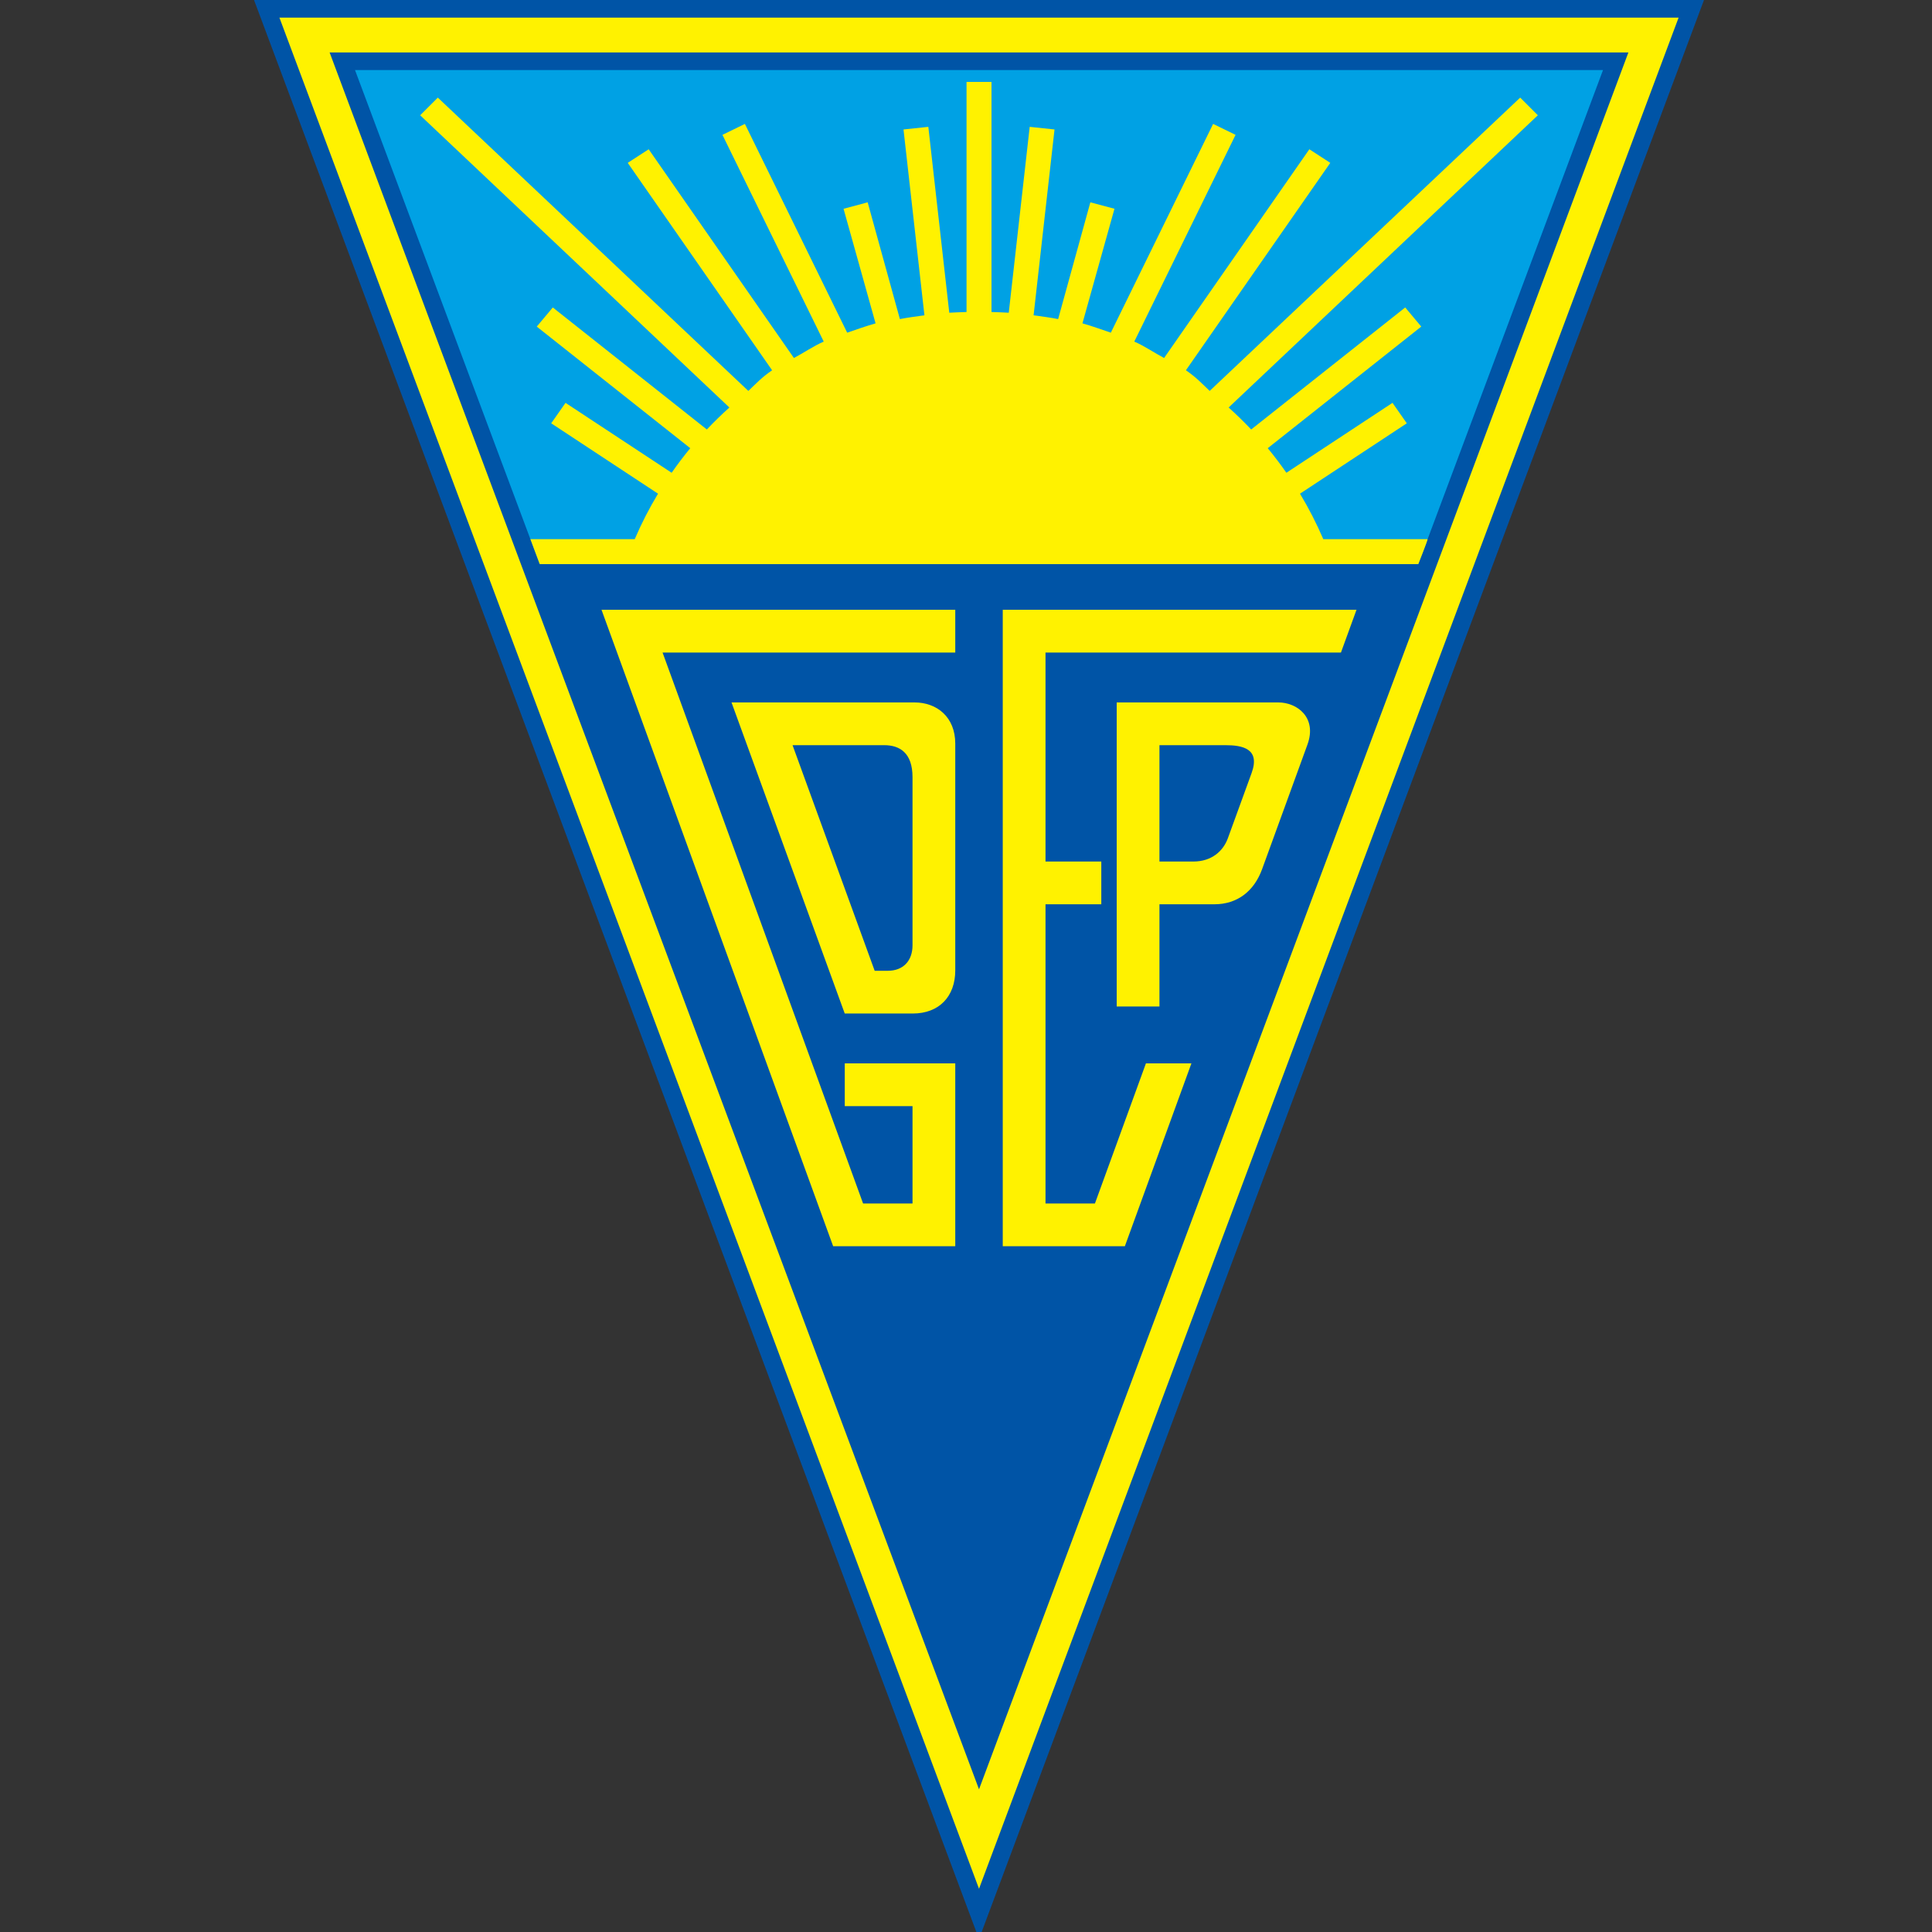 <?xml version="1.0" encoding="iso-8859-1"?>
<!-- Generator: Adobe Illustrator 24.0.1, SVG Export Plug-In . SVG Version: 6.00 Build 0)  -->
<svg version="1.1" id="Layer_1" xmlns="http://www.w3.org/2000/svg" xmlns:xlink="http://www.w3.org/1999/xlink" x="0px" y="0px"
	 viewBox="0 0 600 600" style="enable-background:new 0 0 600 600;" xml:space="preserve">
<rect x="0" y="0" width="600" height="600" fill="#333333" stroke="none"/>
<polygon style="fill:#0054A6;" points="78.89,0 304.041,602.194 529.192,0 "/>
<path style="fill:#FFF200;" d="M521.303,5.472c-2.696,7.211-212.287,567.792-217.262,581.098
	C299.065,573.264,89.472,12.683,86.778,5.472C94.455,5.472,513.625,5.472,521.303,5.472z"/>
<path style="fill:#0054A6;" d="M102.363,16.282l201.677,539.407L505.716,16.282H102.363z"/>
<path style="fill:#00A1E4;" d="M110.251,21.754c0.938,2.512,56.946,152.308,57.367,153.436h272.844
	c0.421-1.128,56.427-150.924,57.368-153.436C490.175,21.754,117.903,21.754,110.251,21.754z"/>
<path style="fill:#FFF200;" d="M186.806,189.381h109.859v13.275h-90.899l62.274,171.1h15.35v-30.235h-21.04v-13.276h34.315v56.787
	h-37.92L186.806,189.381L186.806,189.381z M271.637,301.482h4.095l0,0c4.79,0,7.658-3.121,7.658-7.911l0,0V241.36l0,0
	c0-7.596-4.009-9.94-8.796-9.94l0,0h-28.46L271.637,301.482L271.637,301.482z M262.341,314.757l-35.164-96.614h56.801l0,0
	c7.046,0,12.687,4.589,12.687,12.778l0,0v70.459l0,0c0,8.049-4.98,13.378-13.208,13.378l0,0H262.341L262.341,314.757z
	 M421.273,189.381l-4.83,13.275h-91.752v64.9h17.328v13.275h-17.328v92.924h15.349l15.837-43.512h14.126l-20.668,56.787h-37.92
	v-197.65H421.273L421.273,189.381z M346.804,312.581v-94.438h50.17l0,0c5.832,0,12.134,4.66,9.062,13.106l0,0l-14.086,38.696l0,0
	c-2.461,6.762-7.64,10.886-14.808,10.886l0,0h-17.064v31.749H346.804L346.804,312.581z M380.534,231.42h-20.456v36.136h10.539l0,0
	c5.613,0,9.237-3.189,10.709-7.238l0,0l7.369-20.237l0,0C391.468,232.455,385.806,231.42,380.534,231.42L380.534,231.42z"/>
<path style="fill:#FFF200;" d="M403.724,153.32l33.173-21.859l-4.447-6.353l-32.952,21.713c-1.829-2.622-3.755-5.171-5.788-7.629
	l47.676-37.765l-4.984-5.94l-47.836,37.891c-2.237-2.37-4.577-4.645-7.003-6.822l96.031-90.758l-5.484-5.485l-96.433,91.089
	c-2.632-2.497-4.059-4.114-7.381-6.411l44.835-64.411l-6.503-4.225l-45.104,64.823c-2.84-1.478-6.29-3.845-9.259-5.089
	l31.452-64.208l-6.969-3.399l-31.767,64.835c-2.328-0.797-6.423-2.244-8.816-2.895l9.946-35.585l-7.491-2.007l-10.006,36.265
	c-2.307-0.461-5.272-0.852-7.621-1.175l6.5-57.715l-7.712-0.811l-6.501,57.726c-1.415-0.098-3.932-0.169-5.36-0.218v-71.46h-7.754
	v71.46c-1.428,0.048-3.943,0.12-5.36,0.218L288.3,39.393l-7.71,0.811l6.5,57.715c-2.35,0.323-5.316,0.714-7.621,1.175L269.462,62.83
	l-7.492,2.007l9.947,35.585c-2.393,0.651-6.489,2.098-8.819,2.895l-31.764-64.835l-6.972,3.399l31.455,64.208
	c-2.969,1.244-6.419,3.611-9.261,5.089l-45.103-64.823l-6.504,4.225l44.833,64.411c-3.32,2.296-4.746,3.914-7.378,6.411
	l-96.434-91.089l-5.483,5.485l96.031,90.758c-2.428,2.177-4.765,4.452-7.003,6.822L171.68,95.487l-4.985,5.94l47.675,37.765
	c-2.033,2.458-3.96,5.006-5.788,7.629l-32.953-21.713l-4.447,6.353l33.175,21.859c-2.726,4.515-5.138,9.231-7.235,14.113h-32.403
	l2.899,7.756h272.844c0,0,2.9-7.271,2.9-7.756H410.96C408.859,162.552,406.448,157.835,403.724,153.32z"/>
</svg>
